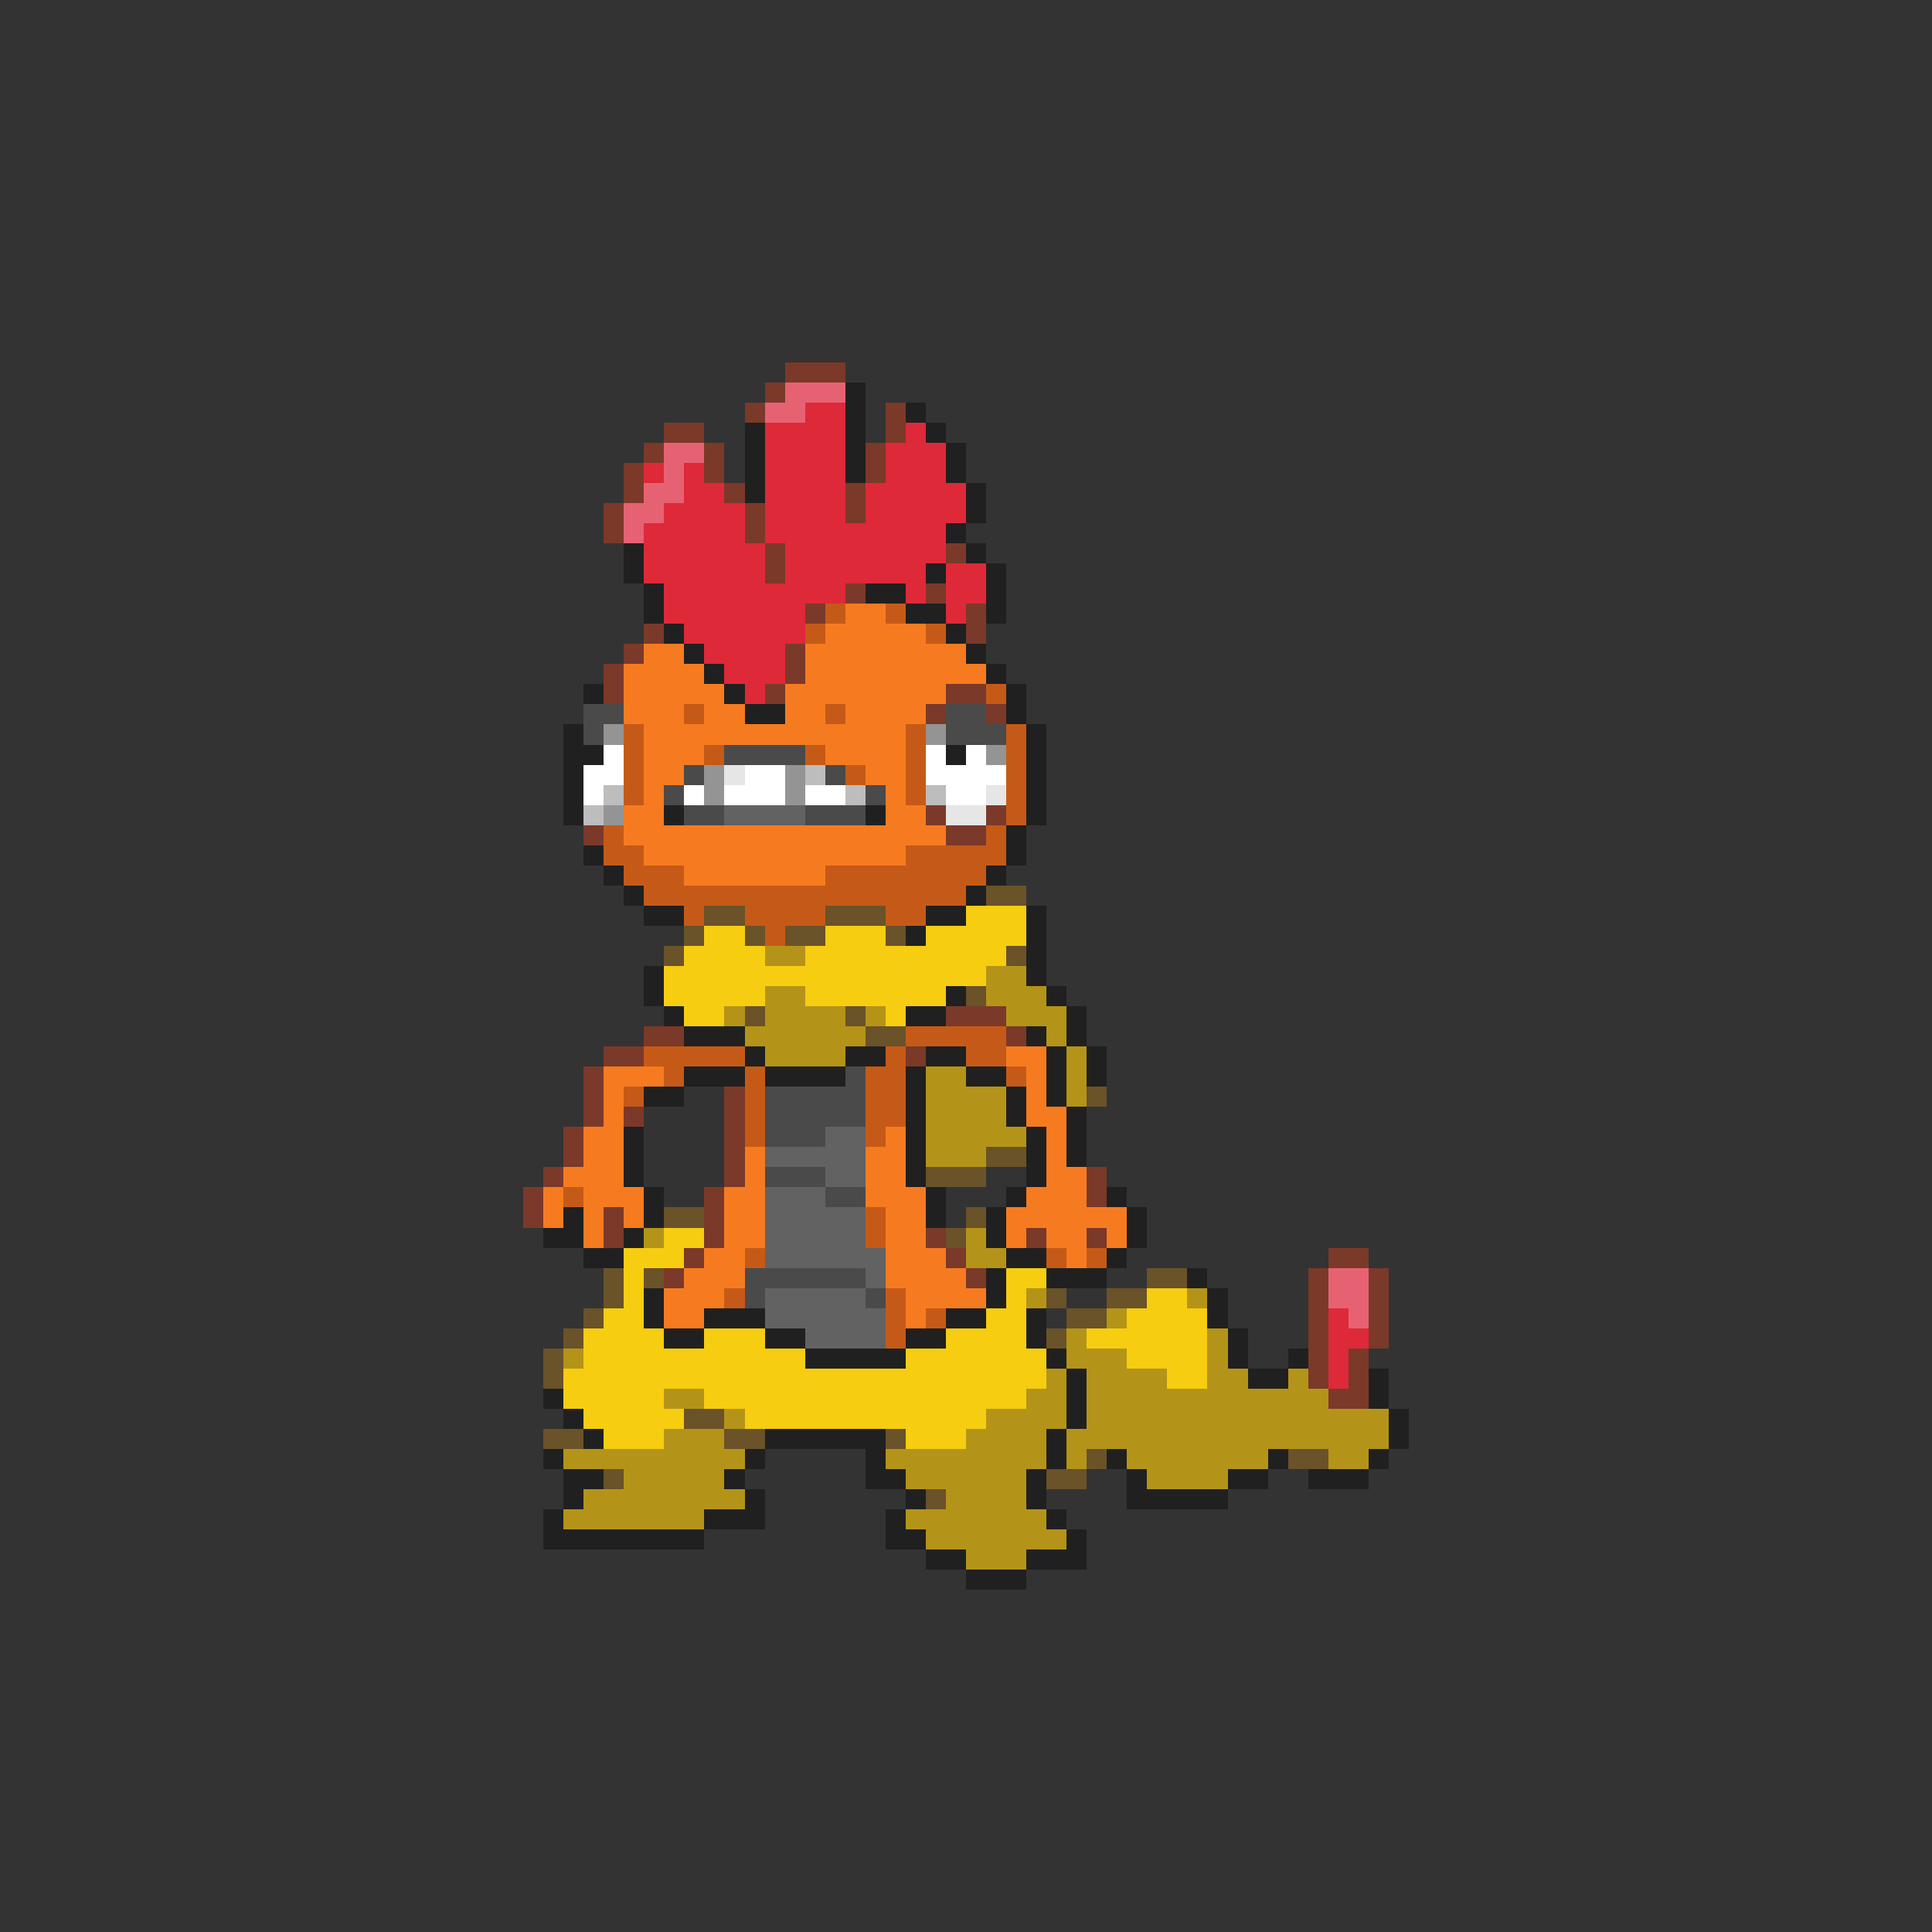 <svg xmlns="http://www.w3.org/2000/svg" viewBox="0 -0.5 96 96" shape-rendering="crispEdges">
<rect x="0" y="-0.5" width="96" height="96" fill="#333333" stroke="none"/>
<path stroke="#7b3929" d="M39 18h3M38 19h1M37 20h1M44 20h1M33 21h2M44 21h1M32 22h1M35 22h1M43 22h1M31 23h1M35 23h1M43 23h1M31 24h1M36 24h1M42 24h1M30 25h1M37 25h1M42 25h1M30 26h1M37 26h1M38 27h1M47 27h1M38 28h1M42 29h1M46 29h1M40 30h1M48 30h1M32 31h1M48 31h1M31 32h1M39 32h1M30 33h1M39 33h1M30 34h1M38 34h1M47 34h2M46 35h1M49 35h1M46 40h1M49 40h1M29 41h1M47 41h2M47 50h3M32 51h2M50 51h1M30 52h2M45 52h1M29 53h1M29 54h1M36 54h1M29 55h1M31 55h1M36 55h1M28 56h1M36 56h1M28 57h1M36 57h1M27 58h1M36 58h1M54 58h1M26 59h1M35 59h1M54 59h1M26 60h1M30 60h1M35 60h1M30 61h1M35 61h1M46 61h1M51 61h1M54 61h1M34 62h1M47 62h1M66 62h2M33 63h1M48 63h1M65 63h1M68 63h1M65 64h1M68 64h1M65 65h1M68 65h1M65 66h1M68 66h1M65 67h1M67 67h1M65 68h1M67 68h1M66 69h2" />
<path stroke="#e66273" d="M39 19h3M38 20h2M33 22h2M33 23h1M32 24h2M31 25h2M31 26h1M66 63h2M66 64h2M67 65h1" />
<path stroke="#202020" d="M42 19h1M42 20h1M45 20h1M37 21h1M42 21h1M46 21h1M37 22h1M42 22h1M47 22h1M37 23h1M42 23h1M47 23h1M37 24h1M48 24h1M48 25h1M47 26h1M31 27h1M48 27h1M31 28h1M46 28h1M49 28h1M32 29h1M43 29h2M49 29h1M32 30h1M45 30h2M49 30h1M33 31h1M47 31h1M34 32h1M48 32h1M35 33h1M49 33h1M29 34h1M36 34h1M50 34h1M37 35h2M50 35h1M28 36h1M51 36h1M28 37h2M47 37h1M51 37h1M28 38h1M51 38h1M28 39h1M51 39h1M28 40h1M33 40h1M43 40h1M51 40h1M50 41h1M29 42h1M50 42h1M30 43h1M49 43h1M31 44h1M48 44h1M32 45h2M46 45h2M51 45h1M45 46h1M51 46h1M51 47h1M32 48h1M51 48h1M32 49h1M47 49h1M52 49h1M33 50h1M45 50h2M53 50h1M34 51h3M51 51h1M53 51h1M37 52h1M42 52h2M46 52h2M52 52h1M54 52h1M34 53h3M38 53h4M45 53h1M48 53h2M52 53h1M54 53h1M32 54h2M45 54h1M50 54h1M52 54h1M45 55h1M50 55h1M53 55h1M31 56h1M45 56h1M51 56h1M53 56h1M31 57h1M45 57h1M51 57h1M53 57h1M31 58h1M45 58h1M51 58h1M32 59h1M46 59h1M50 59h1M55 59h1M28 60h1M32 60h1M46 60h1M49 60h1M56 60h1M27 61h2M31 61h1M49 61h1M56 61h1M29 62h2M50 62h2M55 62h1M49 63h1M52 63h3M59 63h1M32 64h1M49 64h1M60 64h1M32 65h1M35 65h3M47 65h2M51 65h1M60 65h1M33 66h2M38 66h2M45 66h2M51 66h1M61 66h1M40 67h5M52 67h1M61 67h1M64 67h1M53 68h1M62 68h2M68 68h1M27 69h1M53 69h1M68 69h1M28 70h1M53 70h1M69 70h1M29 71h1M38 71h6M52 71h1M69 71h1M27 72h1M37 72h1M43 72h1M52 72h1M55 72h1M63 72h1M68 72h1M28 73h2M36 73h1M43 73h2M51 73h1M56 73h1M61 73h2M65 73h3M28 74h1M37 74h1M45 74h1M51 74h1M56 74h5M27 75h1M35 75h3M44 75h1M52 75h1M27 76h8M44 76h2M53 76h1M46 77h2M51 77h3M48 78h3" />
<path stroke="#de2939" d="M40 20h2M38 21h4M45 21h1M38 22h4M44 22h3M32 23h1M34 23h1M38 23h4M44 23h3M34 24h2M38 24h4M43 24h5M33 25h4M38 25h4M43 25h5M32 26h5M38 26h9M32 27h6M39 27h8M32 28h6M39 28h7M47 28h2M33 29h9M45 29h1M47 29h2M33 30h7M47 30h1M34 31h6M35 32h4M36 33h3M37 34h1M66 65h1M66 66h2M66 67h1M66 68h1" />
<path stroke="#c55a18" d="M41 30h1M44 30h1M40 31h1M46 31h1M49 34h1M34 35h1M41 35h1M31 36h1M45 36h1M50 36h1M31 37h1M35 37h1M40 37h1M45 37h1M50 37h1M31 38h1M42 38h1M45 38h1M50 38h1M31 39h1M45 39h1M50 39h1M50 40h1M30 41h1M49 41h1M30 42h2M45 42h5M31 43h3M41 43h8M32 44h16M34 45h1M37 45h4M44 45h2M38 46h1M45 51h5M32 52h5M44 52h1M48 52h2M33 53h1M37 53h1M43 53h2M50 53h1M31 54h1M37 54h1M43 54h2M37 55h1M43 55h2M37 56h1M43 56h1M28 59h1M43 60h1M43 61h1M37 62h1M52 62h1M54 62h1M36 64h1M44 64h1M44 65h1M46 65h1M44 66h1" />
<path stroke="#f67b20" d="M42 30h2M41 31h5M32 32h2M40 32h8M31 33h4M40 33h9M31 34h5M39 34h8M31 35h3M35 35h2M39 35h2M42 35h4M32 36h13M32 37h3M41 37h4M32 38h2M43 38h2M32 39h1M44 39h1M31 40h2M44 40h2M31 41h16M32 42h13M34 43h7M50 52h2M30 53h3M51 53h1M30 54h1M51 54h1M30 55h1M51 55h2M29 56h2M44 56h1M52 56h1M29 57h2M37 57h1M43 57h2M52 57h1M28 58h3M37 58h1M43 58h2M52 58h2M27 59h1M29 59h3M36 59h2M43 59h3M51 59h3M27 60h1M29 60h1M31 60h1M36 60h2M44 60h2M50 60h6M29 61h1M36 61h2M44 61h2M50 61h1M52 61h2M55 61h1M35 62h2M44 62h3M53 62h1M34 63h3M44 63h4M33 64h3M45 64h4M33 65h2M45 65h1" />
<path stroke="#4a4a4a" d="M29 35h2M47 35h2M29 36h1M47 36h3M36 37h4M34 38h1M41 38h1M33 39h1M43 39h1M34 40h2M40 40h3M42 53h1M38 54h5M38 55h5M38 56h3M38 58h3M41 59h2M37 63h6M37 64h1M43 64h1" />
<path stroke="#949494" d="M30 36h1M46 36h1M49 37h1M35 38h1M39 38h1M35 39h1M39 39h1M30 40h1" />
<path stroke="#ffffff" d="M30 37h1M46 37h1M48 37h1M29 38h2M37 38h2M46 38h4M29 39h1M34 39h1M36 39h3M40 39h2M47 39h2" />
<path stroke="#e6e6e6" d="M36 38h1M49 39h1M47 40h2" />
<path stroke="#bdbdbd" d="M40 38h1M30 39h1M42 39h1M46 39h1M29 40h1" />
<path stroke="#626262" d="M36 40h4M41 56h2M38 57h5M41 58h2M38 59h3M38 60h5M38 61h5M38 62h6M43 63h1M38 64h5M38 65h6M40 66h4" />
<path stroke="#6a5229" d="M49 44h2M35 45h2M41 45h3M34 46h1M37 46h1M39 46h2M44 46h1M33 47h1M50 47h1M48 49h1M37 50h1M42 50h1M43 51h2M54 54h1M49 57h2M46 58h3M33 60h2M48 60h1M47 61h1M30 63h1M32 63h1M57 63h2M30 64h1M52 64h1M55 64h2M29 65h1M53 65h2M28 66h1M52 66h1M27 67h1M27 68h1M34 70h2M27 71h2M36 71h2M44 71h1M54 72h1M64 72h2M30 73h1M52 73h2M46 74h1" />
<path stroke="#f6cd10" d="M48 45h3M35 46h2M41 46h3M46 46h5M34 47h4M40 47h10M33 48h16M33 49h5M40 49h7M34 50h2M44 50h1M33 61h2M31 62h3M31 63h1M50 63h2M31 64h1M50 64h1M57 64h2M30 65h2M49 65h2M56 65h4M29 66h4M35 66h3M47 66h4M54 66h6M29 67h11M45 67h7M56 67h4M28 68h24M58 68h2M28 69h5M35 69h16M29 70h5M37 70h12M30 71h3M45 71h3" />
<path stroke="#b49418" d="M38 47h2M49 48h2M38 49h2M49 49h3M36 50h1M38 50h4M43 50h1M50 50h3M37 51h6M52 51h1M38 52h4M53 52h1M46 53h2M53 53h1M46 54h4M53 54h1M46 55h4M46 56h5M46 57h3M32 61h1M48 61h1M48 62h2M51 64h1M59 64h1M55 65h1M53 66h1M60 66h1M28 67h1M53 67h3M60 67h1M52 68h1M54 68h4M60 68h2M64 68h1M33 69h2M51 69h2M54 69h12M36 70h1M49 70h4M54 70h15M33 71h3M48 71h4M53 71h16M28 72h9M44 72h8M53 72h1M56 72h7M66 72h2M31 73h5M45 73h6M57 73h4M29 74h8M47 74h4M28 75h7M45 75h7M46 76h7M48 77h3" />
</svg>